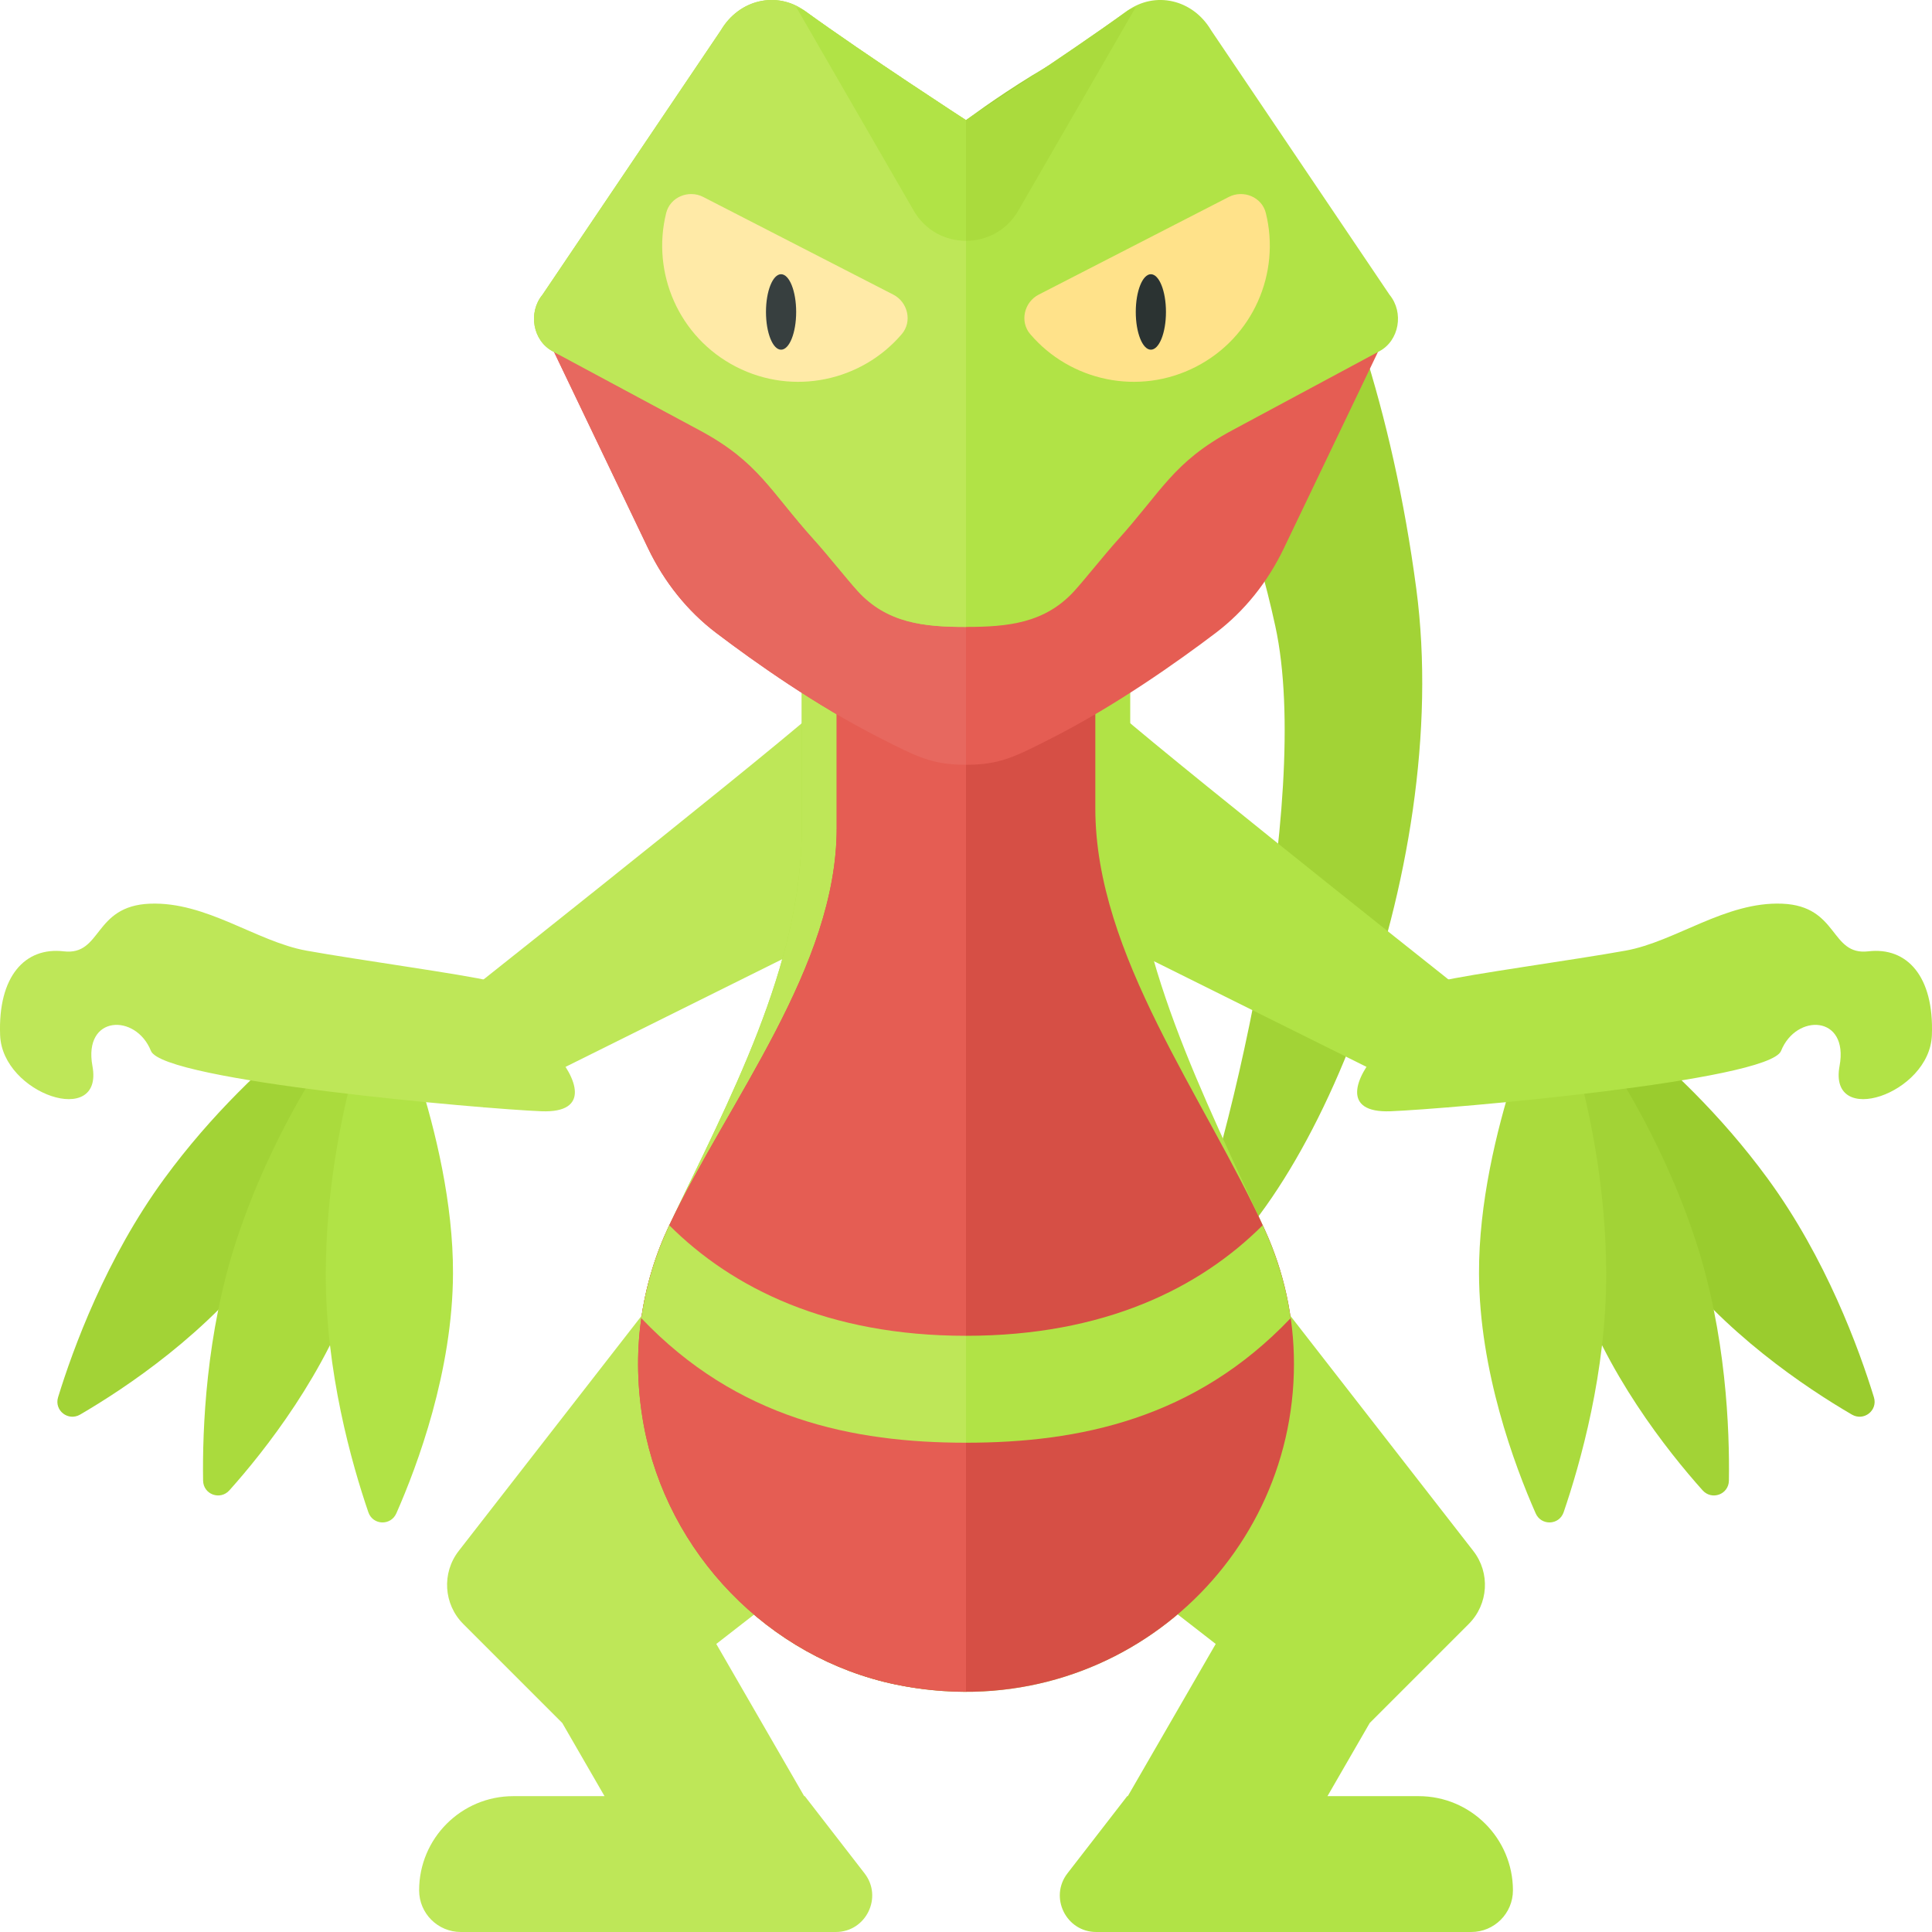 <?xml version="1.0" encoding="utf-8"?>
<!-- Generator: Adobe Illustrator 23.0.6, SVG Export Plug-In . SVG Version: 6.00 Build 0)  -->
<svg version="1.1" xmlns="http://www.w3.org/2000/svg" xmlns:xlink="http://www.w3.org/1999/xlink" x="0px" y="0px" width="32px"
	 height="32px" viewBox="0 0 32 32" enable-background="new 0 0 32 32" xml:space="preserve">
<g id="labels">
	<g>
	</g>
</g>
<g id="icons">
	<g>
		<path fill="#B1E346" d="M23.498,29.75h-1.511l0.7-1.212l1.64-1.64c0.327-0.327,0.359-0.846,0.075-1.21L21,21.315
			c-0.338-0.435-0.981-0.475-1.371-0.085l-2.419,2.419c-0.39,0.39-0.35,1.033,0.085,1.371l2.841,2.209l-1.456,2.521h-0.01
			l-0.99,1.279C17.375,31.424,17.657,32,18.158,32h6.211c0.381,0,0.69-0.309,0.69-0.69C25.058,30.449,24.359,29.75,23.498,29.75z"/>
		<path fill="#BEE758" d="M14.704,25.02c0.435-0.338,0.475-0.981,0.085-1.371l-2.419-2.419c-0.39-0.39-1.033-0.35-1.371,0.085
			l-3.401,4.373c-0.284,0.365-0.251,0.884,0.075,1.21l1.64,1.64l0.7,1.212H8.502c-0.862,0-1.56,0.699-1.56,1.56
			c0,0.381,0.309,0.69,0.69,0.69h6.211c0.501,0,0.783-0.576,0.477-0.971l-0.99-1.279h-0.01l-1.456-2.521L14.704,25.02z"/>
		<path fill="#A2D336" d="M6.314,16.182c0,0-0.53,2.721-1.893,4.584c-0.954,1.304-2.345,2.227-3.094,2.664
			c-0.198,0.115-0.432-0.068-0.365-0.287c0.246-0.8,0.794-2.303,1.759-3.621C4.29,17.376,6.314,16.182,6.314,16.182z"/>
		<path fill="#9ACC2E" d="M25.686,16.182c0,0,0.53,2.721,1.893,4.584c0.954,1.304,2.345,2.227,3.094,2.664
			c0.198,0.115,0.432-0.068,0.365-0.287c-0.246-0.8-0.794-2.303-1.759-3.621C27.71,17.376,25.686,16.182,25.686,16.182z"/>
		<path fill="#A2D336" d="M25.696,16.25c0,0-0.337,2.752,0.384,4.945c0.504,1.535,1.542,2.843,2.12,3.489
			c0.153,0.171,0.432,0.069,0.436-0.16c0.013-0.837-0.044-2.436-0.554-3.987C27.251,18.01,25.696,16.25,25.696,16.25z"/>
		<path fill="#AADB3D" d="M25.66,16.27c0,0-1.171,2.513-1.163,4.821c0.005,1.616,0.588,3.18,0.938,3.974
			c0.092,0.21,0.39,0.199,0.464-0.018c0.271-0.792,0.711-2.33,0.705-3.963C26.595,18.425,25.66,16.27,25.66,16.27z"/>
		<path fill="#AADB3D" d="M6.304,16.25c0,0,0.337,2.752-0.384,4.945c-0.504,1.535-1.542,2.843-2.12,3.489
			c-0.153,0.171-0.432,0.069-0.436-0.16c-0.013-0.837,0.044-2.436,0.554-3.987C4.749,18.01,6.304,16.25,6.304,16.25z"/>
		<path fill="#B1E346" d="M6.34,16.27c0,0,1.171,2.513,1.163,4.821c-0.005,1.616-0.588,3.18-0.938,3.974
			c-0.092,0.21-0.39,0.199-0.464-0.018c-0.271-0.792-0.711-2.33-0.705-3.963C5.405,18.425,6.34,16.27,6.34,16.27z"/>
		<path fill="#A2D336" d="M16,1.99c0,0,1.917-1.448,3-1.573s3.664,3.351,4.458,9.333c0.625,4.708-1.833,10.625-4.042,11.708
			c0.917-2.167,2.333-8.208,1.708-11.083C19.822,4.381,16,1.99,16,1.99z"/>
		<path fill="#BEE758" d="M13.5,11.792c-1.219,1.053-6.264,5.044-6.264,5.044l0.776,1.508l5.488-2.727V11.792z"/>
		<path fill="#B1E346" d="M18.72,13.389v-3.222H13.28v3.549c0,2.296-1.209,4.505-2.195,6.579c-0.464,0.976-0.643,2.112-0.423,3.311
			c0.388,2.118,2.066,3.857,4.174,4.295c3.508,0.728,6.595-1.931,6.595-5.31c0-0.787-0.17-1.532-0.474-2.204
			C19.953,18.168,18.72,15.823,18.72,13.389z"/>
		<g>
			<path fill="#BEE758" d="M13.28,10.167v3.549c0,2.296-1.209,4.505-2.195,6.579c-0.464,0.976-0.643,2.112-0.423,3.311
				c0.388,2.118,2.066,3.857,4.174,4.295c0.395,0.082,0.783,0.115,1.164,0.115V10.167H13.28z"/>
		</g>
		<path fill="#B1E346" d="M18.5,11.792c1.219,1.053,6.264,5.044,6.264,5.044l-0.776,1.508L18.5,15.616V11.792z"/>
		<path fill="#B1E346" d="M22.833,17.41c-0.397,0.441-0.615,1.027,0.198,0.996c0.957-0.037,6.269-0.501,6.469-1
			c0.25-0.625,1.125-0.594,0.969,0.25c-0.191,1.03,1.492,0.468,1.529-0.509c0.038-0.977-0.413-1.465-1.052-1.39
			c-0.639,0.075-0.488-0.751-1.427-0.789c-0.939-0.038-1.765,0.627-2.592,0.777c-0.826,0.15-2.615,0.395-3.052,0.504
			C23.208,16.417,23.171,17.035,22.833,17.41z"/>
		<path fill="#D64F45" d="M18.142,13.389v-3.222h-4.283v3.549c0,2.296-1.787,4.505-2.773,6.579
			c-0.464,0.976-0.643,2.112-0.423,3.311c0.388,2.118,2.066,3.857,4.174,4.295c3.508,0.728,6.595-1.931,6.595-5.31
			c0-0.787-0.17-1.532-0.474-2.204C19.953,18.168,18.142,15.823,18.142,13.389z"/>
		<path fill="#E55D53" d="M16,10.167v17.848c-0.38,0-0.769-0.033-1.164-0.115c-2.108-0.438-3.786-2.177-4.174-4.295
			c-0.22-1.199-0.041-2.335,0.423-3.311c0.986-2.074,2.773-4.283,2.773-6.579v-3.549H16z"/>
		<path fill="#BEE758" d="M16,22.125v1.771c-1.875,0-3.792-0.396-5.378-2.063c0.077-0.544,0.236-1.061,0.463-1.539
			C12.125,21.333,13.708,22.125,16,22.125z"/>
		<path fill="#B1E346" d="M20.914,20.294c0.227,0.478,0.386,0.995,0.463,1.539C19.792,23.5,17.875,23.896,16,23.896v-1.771
			C18.292,22.125,19.875,21.333,20.914,20.294z"/>
		<path fill="#E55D53" d="M16,6.347L9,5.46l1.733,3.619c0.268,0.56,0.652,1.041,1.127,1.402c0.651,0.494,1.658,1.205,2.702,1.736
			c0.625,0.318,0.875,0.45,1.438,0.45c0.562,0,0.812-0.132,1.437-0.45c1.043-0.532,2.05-1.242,2.702-1.736
			c0.475-0.361,0.859-0.842,1.127-1.402L23,5.46L16,6.347z"/>
		<path fill="#E7685F" d="M16,6.347L9,5.46l1.733,3.619c0.268,0.56,0.652,1.041,1.127,1.402c0.651,0.494,1.658,1.205,2.702,1.736
			c0.625,0.318,0.875,0.45,1.438,0.45V6.347z"/>
		<path fill="#B1E346" d="M23.015,4.882l-2.955-4.38c-0.302-0.512-0.926-0.657-1.391-0.321C17.634,0.93,16,1.99,16,1.99
			s-1.634-1.06-2.669-1.809c-0.465-0.336-1.089-0.191-1.391,0.321l-2.955,4.38C8.742,5.177,8.826,5.643,9.152,5.817l2.435,1.308
			c0.985,0.529,1.163,1.004,1.913,1.833c0.198,0.219,0.547,0.657,0.708,0.833c0.485,0.53,1.095,0.593,1.792,0.593
			s1.307-0.063,1.792-0.593c0.161-0.176,0.51-0.614,0.708-0.833c0.75-0.829,0.928-1.304,1.913-1.833l2.435-1.308
			C23.174,5.643,23.258,5.177,23.015,4.882z"/>
		<path fill="#BEE758" d="M9.167,17.41c0.397,0.441,0.615,1.027-0.198,0.996c-0.957-0.037-6.269-0.501-6.469-1
			c-0.25-0.625-1.125-0.594-0.969,0.25c0.191,1.03-1.492,0.468-1.529-0.509c-0.038-0.977,0.413-1.465,1.052-1.39
			c0.639,0.075,0.488-0.751,1.427-0.789c0.939-0.038,1.765,0.627,2.592,0.777c0.826,0.15,2.615,0.395,3.052,0.504
			C8.792,16.417,8.829,17.035,9.167,17.41z"/>
		<path fill="#BEE758" d="M13.331,0.181c-0.465-0.336-1.089-0.191-1.391,0.321l-2.955,4.38C8.742,5.177,8.826,5.643,9.152,5.817
			l2.435,1.308c0.985,0.529,1.163,1.004,1.913,1.833c0.198,0.219,0.547,0.657,0.708,0.833c0.485,0.53,1.095,0.593,1.792,0.593V1.99
			C16,1.99,14.366,0.93,13.331,0.181z"/>
		<path fill="#FFE28A" d="M20.353,3.262c0.242-0.124,0.548,0.002,0.613,0.266c0.247,0.992-0.209,2.06-1.158,2.547
			c-0.949,0.487-2.082,0.236-2.745-0.542c-0.176-0.207-0.1-0.529,0.141-0.653L20.353,3.262z"/>
		<path fill="#FFEAA7" d="M11.647,3.262c-0.242-0.124-0.548,0.002-0.613,0.266c-0.247,0.992,0.209,2.06,1.158,2.547
			s2.082,0.236,2.745-0.542c0.176-0.207,0.1-0.529-0.141-0.653L11.647,3.262z"/>
		<ellipse fill="#373F3F" cx="12.937" cy="5.167" rx="0.25" ry="0.625"/>
		<ellipse fill="#2B3332" cx="19.062" cy="5.167" rx="0.25" ry="0.625"/>
		<g>
			<path fill="#B1E346" d="M13.331,0.181c-0.045-0.032-0.096-0.039-0.143-0.063l1.946,3.371c0.192,0.333,0.529,0.5,0.866,0.5V1.99
				C16,1.99,14.366,0.93,13.331,0.181z"/>
			<path fill="#AADB3D" d="M18.669,0.181C17.634,0.93,16,1.99,16,1.99v1.999c0.337,0,0.674-0.167,0.866-0.5l1.946-3.371
				C18.765,0.142,18.714,0.149,18.669,0.181z"/>
		</g>
	</g>
</g>
</svg>
